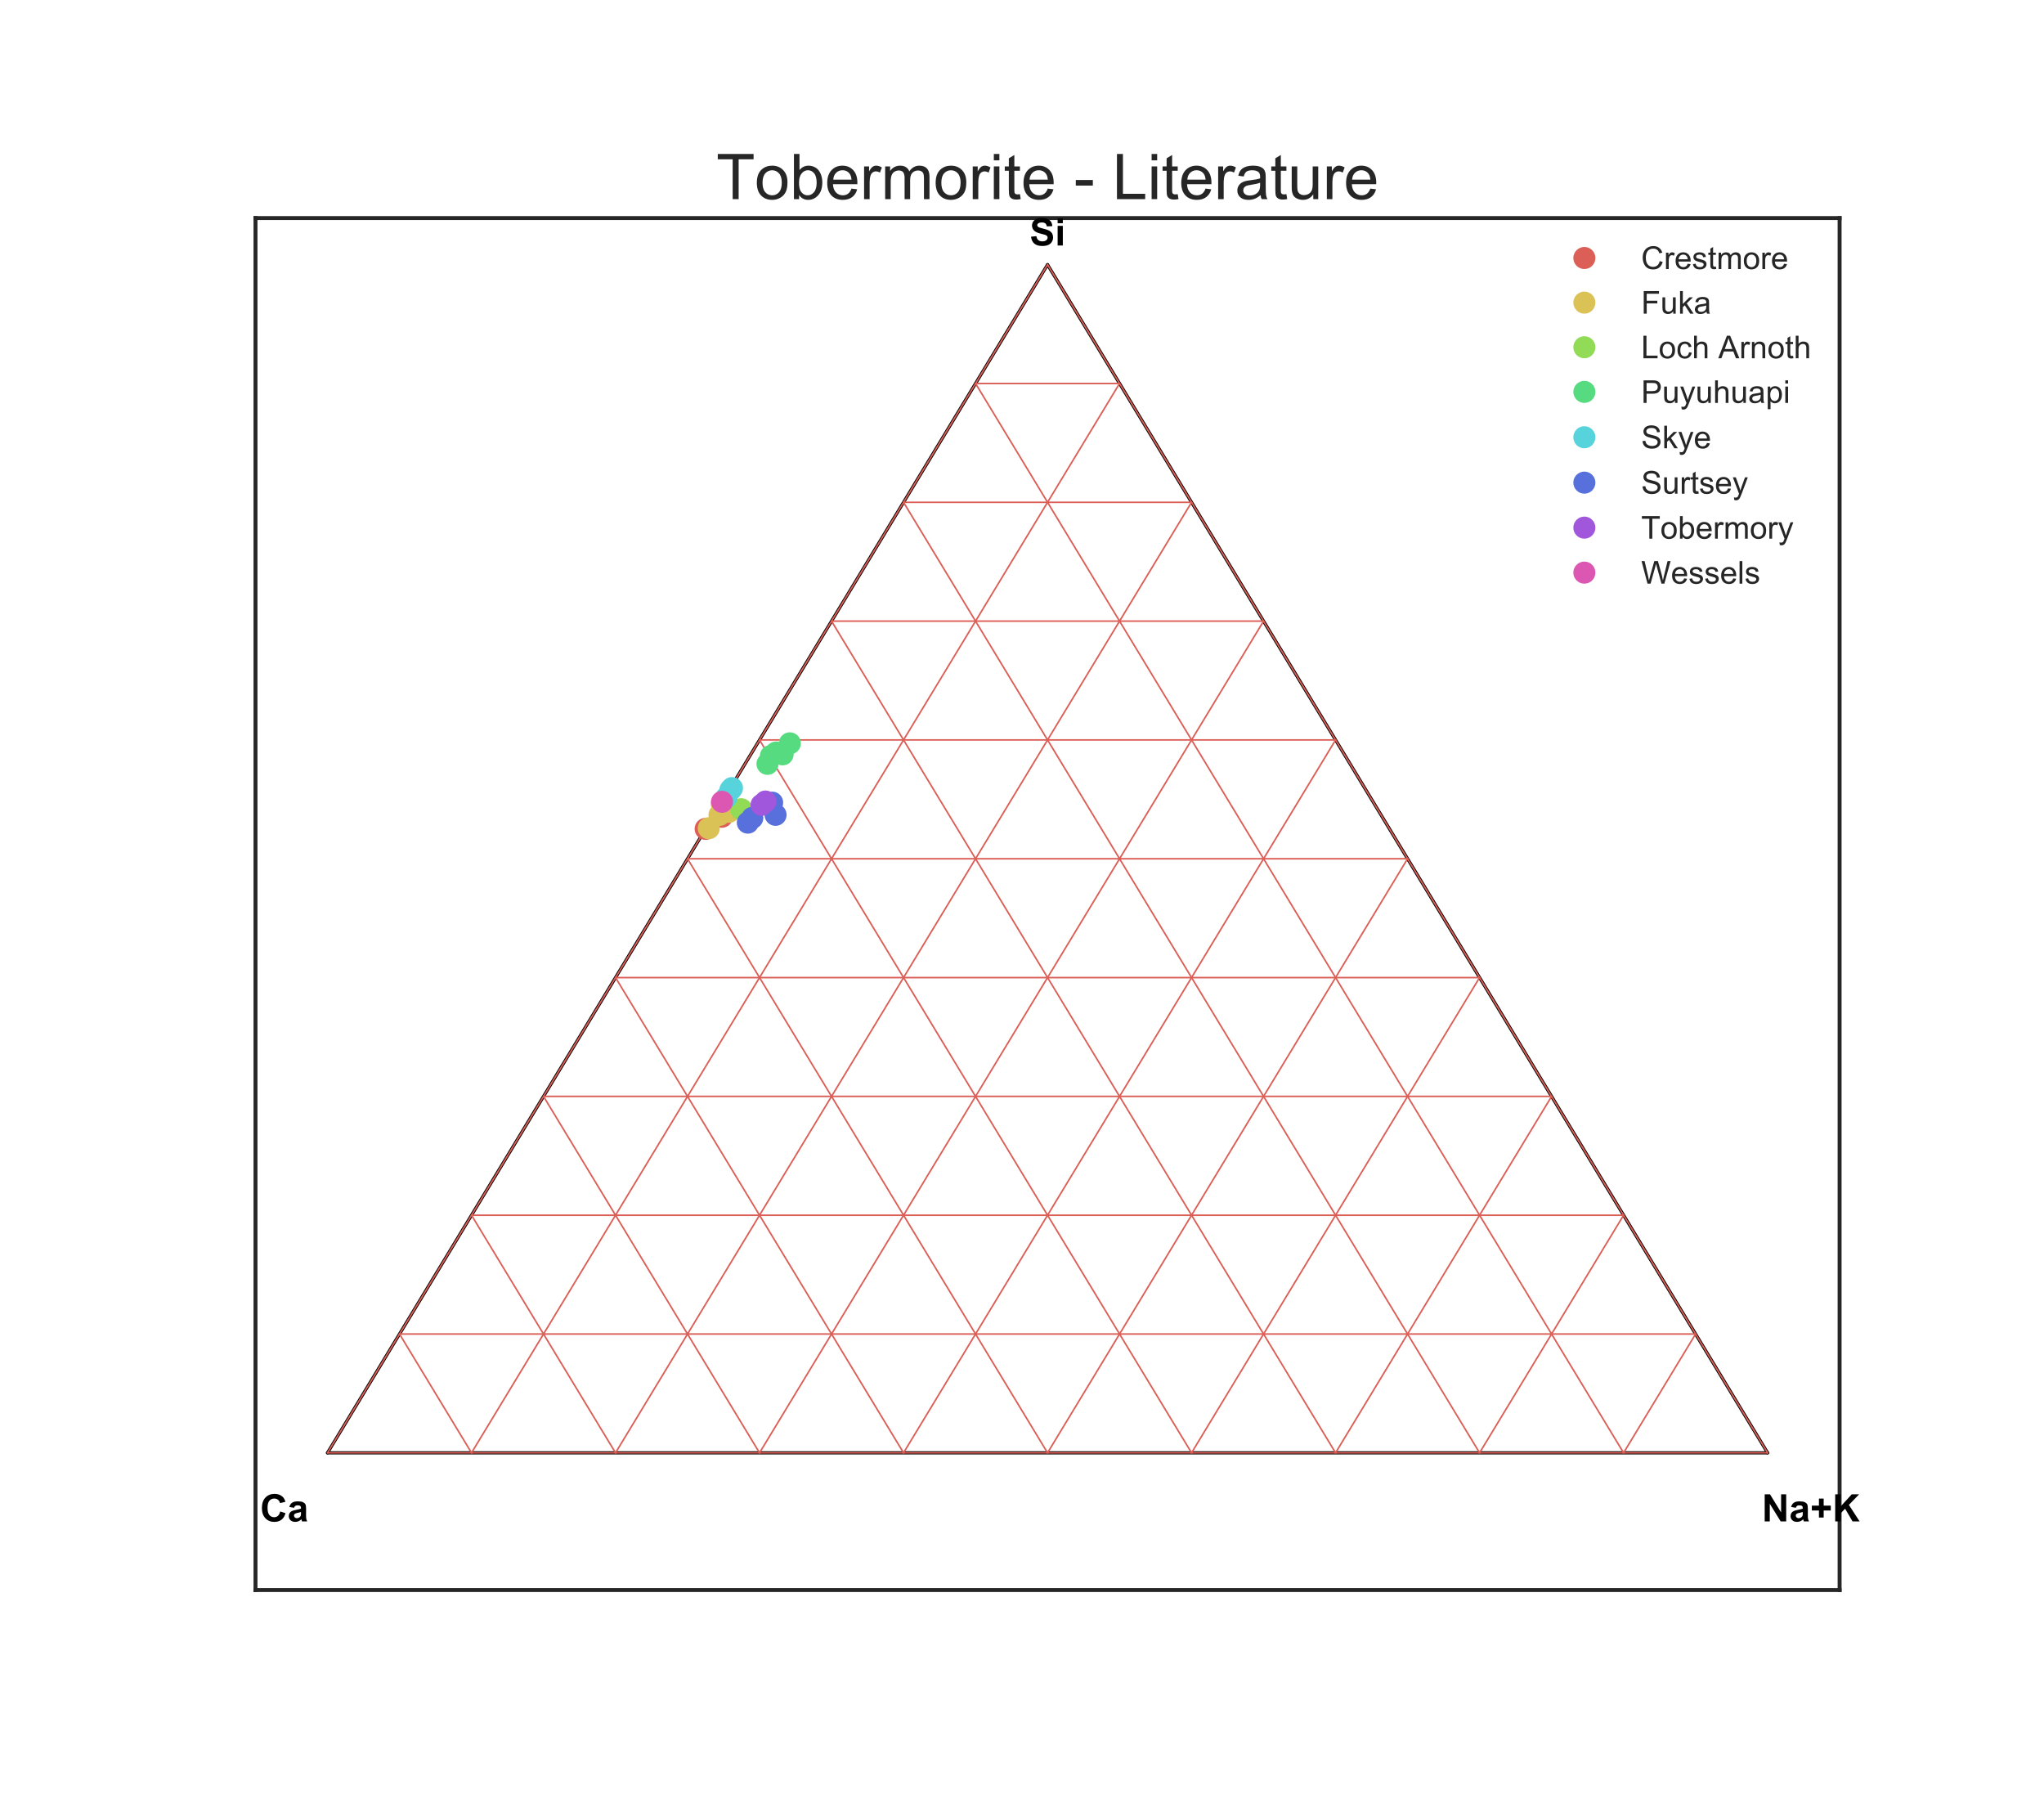<?xml version="1.0" encoding="utf-8" standalone="no"?>
<!DOCTYPE svg PUBLIC "-//W3C//DTD SVG 1.1//EN"
  "http://www.w3.org/Graphics/SVG/1.1/DTD/svg11.dtd">
<!-- Created with matplotlib (http://matplotlib.org/) -->
<svg height="576pt" version="1.1" viewBox="0 0 648 576" width="648pt" xmlns="http://www.w3.org/2000/svg" xmlns:xlink="http://www.w3.org/1999/xlink">
 <defs>
  <style type="text/css">
*{stroke-linecap:butt;stroke-linejoin:round;}
  </style>
 </defs>
 <g id="figure_1">
  <g id="patch_1">
   <path d="M 0 576 
L 648 576 
L 648 0 
L 0 0 
z
" style="fill:#ffffff;"/>
  </g>
  <g id="axes_1">
   <g id="patch_2">
    <path d="M 81 504 
L 583.2 504 
L 583.2 69.12 
L 81 69.12 
z
" style="fill:#ffffff;"/>
   </g>
   <g id="matplotlib.axis_1"/>
   <g id="matplotlib.axis_2"/>
   <g id="line2d_1">
    <path clip-path="url(#pa79b3be5ca)" d="M 332.1 83.895 
L 560.373 460.512 
" style="fill:none;stroke:#000000;stroke-linecap:round;"/>
   </g>
   <g id="line2d_2">
    <path clip-path="url(#pa79b3be5ca)" d="M 103.827 460.512 
L 560.373 460.512 
" style="fill:none;stroke:#000000;stroke-linecap:round;"/>
   </g>
   <g id="line2d_3">
    <path clip-path="url(#pa79b3be5ca)" d="M 332.1 83.895 
L 103.827 460.512 
" style="fill:none;stroke:#000000;stroke-linecap:round;"/>
   </g>
   <g id="line2d_4">
    <path clip-path="url(#pa79b3be5ca)" d="M 332.1 83.895 
L 560.373 460.512 
" style="fill:none;stroke:#db5f57;stroke-linecap:round;stroke-width:0.5;"/>
   </g>
   <g id="line2d_5">
    <path clip-path="url(#pa79b3be5ca)" d="M 309.273 121.557 
L 514.718 460.512 
" style="fill:none;stroke:#db5f57;stroke-linecap:round;stroke-width:0.5;"/>
   </g>
   <g id="line2d_6">
    <path clip-path="url(#pa79b3be5ca)" d="M 286.445 159.218 
L 469.064 460.512 
" style="fill:none;stroke:#db5f57;stroke-linecap:round;stroke-width:0.5;"/>
   </g>
   <g id="line2d_7">
    <path clip-path="url(#pa79b3be5ca)" d="M 263.618 196.88 
L 423.409 460.512 
" style="fill:none;stroke:#db5f57;stroke-linecap:round;stroke-width:0.5;"/>
   </g>
   <g id="line2d_8">
    <path clip-path="url(#pa79b3be5ca)" d="M 240.791 234.542 
L 377.755 460.512 
" style="fill:none;stroke:#db5f57;stroke-linecap:round;stroke-width:0.5;"/>
   </g>
   <g id="line2d_9">
    <path clip-path="url(#pa79b3be5ca)" d="M 217.964 272.203 
L 332.1 460.512 
" style="fill:none;stroke:#db5f57;stroke-linecap:round;stroke-width:0.5;"/>
   </g>
   <g id="line2d_10">
    <path clip-path="url(#pa79b3be5ca)" d="M 195.136 309.865 
L 286.445 460.512 
" style="fill:none;stroke:#db5f57;stroke-linecap:round;stroke-width:0.5;"/>
   </g>
   <g id="line2d_11">
    <path clip-path="url(#pa79b3be5ca)" d="M 172.309 347.527 
L 240.791 460.512 
" style="fill:none;stroke:#db5f57;stroke-linecap:round;stroke-width:0.5;"/>
   </g>
   <g id="line2d_12">
    <path clip-path="url(#pa79b3be5ca)" d="M 149.482 385.189 
L 195.136 460.512 
" style="fill:none;stroke:#db5f57;stroke-linecap:round;stroke-width:0.5;"/>
   </g>
   <g id="line2d_13">
    <path clip-path="url(#pa79b3be5ca)" d="M 126.655 422.85 
L 149.482 460.512 
" style="fill:none;stroke:#db5f57;stroke-linecap:round;stroke-width:0.5;"/>
   </g>
   <g id="line2d_14">
    <path clip-path="url(#pa79b3be5ca)" d="M 103.827 460.512 
L 560.373 460.512 
" style="fill:none;stroke:#db5f57;stroke-linecap:round;stroke-width:0.5;"/>
   </g>
   <g id="line2d_15">
    <path clip-path="url(#pa79b3be5ca)" d="M 332.1 83.895 
L 103.827 460.512 
" style="fill:none;stroke:#db5f57;stroke-linecap:round;stroke-width:0.5;"/>
   </g>
   <g id="line2d_16">
    <path clip-path="url(#pa79b3be5ca)" d="M 126.655 422.85 
L 537.545 422.85 
" style="fill:none;stroke:#db5f57;stroke-linecap:round;stroke-width:0.5;"/>
   </g>
   <g id="line2d_17">
    <path clip-path="url(#pa79b3be5ca)" d="M 354.927 121.557 
L 149.482 460.512 
" style="fill:none;stroke:#db5f57;stroke-linecap:round;stroke-width:0.5;"/>
   </g>
   <g id="line2d_18">
    <path clip-path="url(#pa79b3be5ca)" d="M 149.482 385.189 
L 514.718 385.189 
" style="fill:none;stroke:#db5f57;stroke-linecap:round;stroke-width:0.5;"/>
   </g>
   <g id="line2d_19">
    <path clip-path="url(#pa79b3be5ca)" d="M 377.755 159.218 
L 195.136 460.512 
" style="fill:none;stroke:#db5f57;stroke-linecap:round;stroke-width:0.5;"/>
   </g>
   <g id="line2d_20">
    <path clip-path="url(#pa79b3be5ca)" d="M 172.309 347.527 
L 491.891 347.527 
" style="fill:none;stroke:#db5f57;stroke-linecap:round;stroke-width:0.5;"/>
   </g>
   <g id="line2d_21">
    <path clip-path="url(#pa79b3be5ca)" d="M 400.582 196.88 
L 240.791 460.512 
" style="fill:none;stroke:#db5f57;stroke-linecap:round;stroke-width:0.5;"/>
   </g>
   <g id="line2d_22">
    <path clip-path="url(#pa79b3be5ca)" d="M 195.136 309.865 
L 469.064 309.865 
" style="fill:none;stroke:#db5f57;stroke-linecap:round;stroke-width:0.5;"/>
   </g>
   <g id="line2d_23">
    <path clip-path="url(#pa79b3be5ca)" d="M 423.409 234.542 
L 286.445 460.512 
" style="fill:none;stroke:#db5f57;stroke-linecap:round;stroke-width:0.5;"/>
   </g>
   <g id="line2d_24">
    <path clip-path="url(#pa79b3be5ca)" d="M 217.964 272.203 
L 446.236 272.203 
" style="fill:none;stroke:#db5f57;stroke-linecap:round;stroke-width:0.5;"/>
   </g>
   <g id="line2d_25">
    <path clip-path="url(#pa79b3be5ca)" d="M 446.236 272.203 
L 332.1 460.512 
" style="fill:none;stroke:#db5f57;stroke-linecap:round;stroke-width:0.5;"/>
   </g>
   <g id="line2d_26">
    <path clip-path="url(#pa79b3be5ca)" d="M 240.791 234.542 
L 423.409 234.542 
" style="fill:none;stroke:#db5f57;stroke-linecap:round;stroke-width:0.5;"/>
   </g>
   <g id="line2d_27">
    <path clip-path="url(#pa79b3be5ca)" d="M 469.064 309.865 
L 377.755 460.512 
" style="fill:none;stroke:#db5f57;stroke-linecap:round;stroke-width:0.5;"/>
   </g>
   <g id="line2d_28">
    <path clip-path="url(#pa79b3be5ca)" d="M 263.618 196.88 
L 400.582 196.88 
" style="fill:none;stroke:#db5f57;stroke-linecap:round;stroke-width:0.5;"/>
   </g>
   <g id="line2d_29">
    <path clip-path="url(#pa79b3be5ca)" d="M 491.891 347.527 
L 423.409 460.512 
" style="fill:none;stroke:#db5f57;stroke-linecap:round;stroke-width:0.5;"/>
   </g>
   <g id="line2d_30">
    <path clip-path="url(#pa79b3be5ca)" d="M 286.445 159.218 
L 377.755 159.218 
" style="fill:none;stroke:#db5f57;stroke-linecap:round;stroke-width:0.5;"/>
   </g>
   <g id="line2d_31">
    <path clip-path="url(#pa79b3be5ca)" d="M 514.718 385.189 
L 469.064 460.512 
" style="fill:none;stroke:#db5f57;stroke-linecap:round;stroke-width:0.5;"/>
   </g>
   <g id="line2d_32">
    <path clip-path="url(#pa79b3be5ca)" d="M 309.273 121.557 
L 354.927 121.557 
" style="fill:none;stroke:#db5f57;stroke-linecap:round;stroke-width:0.5;"/>
   </g>
   <g id="line2d_33">
    <path clip-path="url(#pa79b3be5ca)" d="M 537.545 422.85 
L 514.718 460.512 
" style="fill:none;stroke:#db5f57;stroke-linecap:round;stroke-width:0.5;"/>
   </g>
   <g id="line2d_34">
    <path clip-path="url(#pa79b3be5ca)" d="M 332.1 83.895 
L 332.1 83.895 
" style="fill:none;stroke:#db5f57;stroke-linecap:round;stroke-width:0.5;"/>
   </g>
   <g id="line2d_35">
    <path clip-path="url(#pa79b3be5ca)" d="M 560.373 460.512 
L 560.373 460.512 
" style="fill:none;stroke:#db5f57;stroke-linecap:round;stroke-width:0.5;"/>
   </g>
   <g id="line2d_36">
    <defs>
     <path d="M 0 3.5 
C 0.928 3.5 1.819 3.131 2.475 2.475 
C 3.131 1.819 3.5 0.928 3.5 0 
C 3.5 -0.928 3.131 -1.819 2.475 -2.475 
C 1.819 -3.131 0.928 -3.5 0 -3.5 
C -0.928 -3.5 -1.819 -3.131 -2.475 -2.475 
C -3.131 -1.819 -3.5 -0.928 -3.5 0 
C -3.5 0.928 -3.131 1.819 -2.475 2.475 
C -1.819 3.131 -0.928 3.5 0 3.5 
z
" id="m5cf63c5ee0"/>
    </defs>
    <g clip-path="url(#pa79b3be5ca)">
     <use style="fill:#db5f57;" x="228.845" xlink:href="#m5cf63c5ee0" y="258.893"/>
     <use style="fill:#db5f57;" x="223.71" xlink:href="#m5cf63c5ee0" y="262.722"/>
    </g>
   </g>
   <g id="line2d_37">
    <defs>
     <path d="M 0 3.5 
C 0.928 3.5 1.819 3.131 2.475 2.475 
C 3.131 1.819 3.5 0.928 3.5 0 
C 3.5 -0.928 3.131 -1.819 2.475 -2.475 
C 1.819 -3.131 0.928 -3.5 0 -3.5 
C -0.928 -3.5 -1.819 -3.131 -2.475 -2.475 
C -3.131 -1.819 -3.5 -0.928 -3.5 0 
C -3.5 0.928 -3.131 1.819 -2.475 2.475 
C -1.819 3.131 -0.928 3.5 0 3.5 
z
" id="mc21bb26d53"/>
    </defs>
    <g clip-path="url(#pa79b3be5ca)">
     <use style="fill:#dbc257;" x="224.707" xlink:href="#mc21bb26d53" y="262.523"/>
     <use style="fill:#dbc257;" x="228.795" xlink:href="#mc21bb26d53" y="254.702"/>
     <use style="fill:#dbc257;" x="228.094" xlink:href="#mc21bb26d53" y="258.316"/>
     <use style="fill:#dbc257;" x="231.118" xlink:href="#mc21bb26d53" y="257.325"/>
    </g>
   </g>
   <g id="line2d_38">
    <defs>
     <path d="M 0 3.5 
C 0.928 3.5 1.819 3.131 2.475 2.475 
C 3.131 1.819 3.5 0.928 3.5 0 
C 3.5 -0.928 3.131 -1.819 2.475 -2.475 
C 1.819 -3.131 0.928 -3.5 0 -3.5 
C -0.928 -3.5 -1.819 -3.131 -2.475 -2.475 
C -3.131 -1.819 -3.5 -0.928 -3.5 0 
C -3.5 0.928 -3.131 1.819 -2.475 2.475 
C -1.819 3.131 -0.928 3.5 0 3.5 
z
" id="m705ca76c1d"/>
    </defs>
    <g clip-path="url(#pa79b3be5ca)">
     <use style="fill:#91db57;" x="234.991" xlink:href="#m705ca76c1d" y="256.503"/>
    </g>
   </g>
   <g id="line2d_39">
    <defs>
     <path d="M 0 3.5 
C 0.928 3.5 1.819 3.131 2.475 2.475 
C 3.131 1.819 3.5 0.928 3.5 0 
C 3.5 -0.928 3.131 -1.819 2.475 -2.475 
C 1.819 -3.131 0.928 -3.5 0 -3.5 
C -0.928 -3.5 -1.819 -3.131 -2.475 -2.475 
C -3.131 -1.819 -3.5 -0.928 -3.5 0 
C -3.5 0.928 -3.131 1.819 -2.475 2.475 
C -1.819 3.131 -0.928 3.5 0 3.5 
z
" id="m751256c9f7"/>
    </defs>
    <g clip-path="url(#pa79b3be5ca)">
     <use style="fill:#57db80;" x="244.402" xlink:href="#m751256c9f7" y="239.602"/>
     <use style="fill:#57db80;" x="246.059" xlink:href="#m751256c9f7" y="238.527"/>
     <use style="fill:#57db80;" x="248.107" xlink:href="#m751256c9f7" y="239.109"/>
     <use style="fill:#57db80;" x="243.31" xlink:href="#m751256c9f7" y="242.124"/>
     <use style="fill:#57db80;" x="250.397" xlink:href="#m751256c9f7" y="235.619"/>
    </g>
   </g>
   <g id="line2d_40">
    <defs>
     <path d="M 0 3.5 
C 0.928 3.5 1.819 3.131 2.475 2.475 
C 3.131 1.819 3.5 0.928 3.5 0 
C 3.5 -0.928 3.131 -1.819 2.475 -2.475 
C 1.819 -3.131 0.928 -3.5 0 -3.5 
C -0.928 -3.5 -1.819 -3.131 -2.475 -2.475 
C -3.131 -1.819 -3.5 -0.928 -3.5 0 
C -3.5 0.928 -3.131 1.819 -2.475 2.475 
C -1.819 3.131 -0.928 3.5 0 3.5 
z
" id="m25a472859e"/>
    </defs>
    <g clip-path="url(#pa79b3be5ca)">
     <use style="fill:#57d3db;" x="232.058" xlink:href="#m25a472859e" y="249.8"/>
     <use style="fill:#57d3db;" x="231.562" xlink:href="#m25a472859e" y="250.386"/>
     <use style="fill:#57d3db;" x="230.341" xlink:href="#m25a472859e" y="252.709"/>
    </g>
   </g>
   <g id="line2d_41">
    <defs>
     <path d="M 0 3.5 
C 0.928 3.5 1.819 3.131 2.475 2.475 
C 3.131 1.819 3.5 0.928 3.5 0 
C 3.5 -0.928 3.131 -1.819 2.475 -2.475 
C 1.819 -3.131 0.928 -3.5 0 -3.5 
C -0.928 -3.5 -1.819 -3.131 -2.475 -2.475 
C -3.131 -1.819 -3.5 -0.928 -3.5 0 
C -3.5 0.928 -3.131 1.819 -2.475 2.475 
C -1.819 3.131 -0.928 3.5 0 3.5 
z
" id="m78aeba89c4"/>
    </defs>
    <g clip-path="url(#pa79b3be5ca)">
     <use style="fill:#5770db;" x="244.792" xlink:href="#m78aeba89c4" y="254.421"/>
     <use style="fill:#5770db;" x="245.873" xlink:href="#m78aeba89c4" y="258.281"/>
     <use style="fill:#5770db;" x="237.085" xlink:href="#m78aeba89c4" y="260.758"/>
     <use style="fill:#5770db;" x="238.499" xlink:href="#m78aeba89c4" y="259.259"/>
    </g>
   </g>
   <g id="line2d_42">
    <defs>
     <path d="M 0 3.5 
C 0.928 3.5 1.819 3.131 2.475 2.475 
C 3.131 1.819 3.5 0.928 3.5 0 
C 3.5 -0.928 3.131 -1.819 2.475 -2.475 
C 1.819 -3.131 0.928 -3.5 0 -3.5 
C -0.928 -3.5 -1.819 -3.131 -2.475 -2.475 
C -3.131 -1.819 -3.5 -0.928 -3.5 0 
C -3.5 0.928 -3.131 1.819 -2.475 2.475 
C -1.819 3.131 -0.928 3.5 0 3.5 
z
" id="m0e6bbed820"/>
    </defs>
    <g clip-path="url(#pa79b3be5ca)">
     <use style="fill:#a157db;" x="242.665" xlink:href="#m0e6bbed820" y="254.06"/>
     <use style="fill:#a157db;" x="241.434" xlink:href="#m0e6bbed820" y="255.099"/>
    </g>
   </g>
   <g id="line2d_43">
    <defs>
     <path d="M 0 3.5 
C 0.928 3.5 1.819 3.131 2.475 2.475 
C 3.131 1.819 3.5 0.928 3.5 0 
C 3.5 -0.928 3.131 -1.819 2.475 -2.475 
C 1.819 -3.131 0.928 -3.5 0 -3.5 
C -0.928 -3.5 -1.819 -3.131 -2.475 -2.475 
C -3.131 -1.819 -3.5 -0.928 -3.5 0 
C -3.5 0.928 -3.131 1.819 -2.475 2.475 
C -1.819 3.131 -0.928 3.5 0 3.5 
z
" id="m2f1f61b166"/>
    </defs>
    <g clip-path="url(#pa79b3be5ca)">
     <use style="fill:#db57b2;" x="228.906" xlink:href="#m2f1f61b166" y="254.15"/>
    </g>
   </g>
   <g id="patch_3">
    <path d="M 81 504 
L 81 69.12 
" style="fill:none;stroke:#262626;stroke-linecap:square;stroke-linejoin:miter;stroke-width:1.25;"/>
   </g>
   <g id="patch_4">
    <path d="M 583.2 504 
L 583.2 69.12 
" style="fill:none;stroke:#262626;stroke-linecap:square;stroke-linejoin:miter;stroke-width:1.25;"/>
   </g>
   <g id="patch_5">
    <path d="M 81 504 
L 583.2 504 
" style="fill:none;stroke:#262626;stroke-linecap:square;stroke-linejoin:miter;stroke-width:1.25;"/>
   </g>
   <g id="patch_6">
    <path d="M 81 69.12 
L 583.2 69.12 
" style="fill:none;stroke:#262626;stroke-linecap:square;stroke-linejoin:miter;stroke-width:1.25;"/>
   </g>
   <g id="text_1">
    <!-- Ca -->
    <defs>
     <path d="M 53.078 26.312 
L 67.094 21.875 
Q 63.875 10.156 56.375 4.469 
Q 48.875 -1.219 37.359 -1.219 
Q 23.094 -1.219 13.906 8.516 
Q 4.734 18.266 4.734 35.156 
Q 4.734 53.031 13.953 62.906 
Q 23.188 72.797 38.234 72.797 
Q 51.375 72.797 59.578 65.047 
Q 64.453 60.453 66.891 51.859 
L 52.594 48.438 
Q 51.312 54 47.281 57.219 
Q 43.266 60.453 37.5 60.453 
Q 29.547 60.453 24.578 54.734 
Q 19.625 49.031 19.625 36.234 
Q 19.625 22.656 24.5 16.891 
Q 29.391 11.141 37.203 11.141 
Q 42.969 11.141 47.109 14.797 
Q 51.266 18.453 53.078 26.312 
" id="Arial-BoldMT-43"/>
     <path d="M 17.438 36.031 
L 4.984 38.281 
Q 7.078 45.797 12.203 49.406 
Q 17.328 53.031 27.438 53.031 
Q 36.625 53.031 41.109 50.859 
Q 45.609 48.688 47.438 45.344 
Q 49.266 42 49.266 33.062 
L 49.125 17.047 
Q 49.125 10.203 49.781 6.953 
Q 50.438 3.719 52.25 0 
L 38.672 0 
Q 38.141 1.375 37.359 4.047 
Q 37.016 5.281 36.859 5.672 
Q 33.344 2.25 29.344 0.531 
Q 25.344 -1.172 20.797 -1.172 
Q 12.797 -1.172 8.172 3.172 
Q 3.562 7.516 3.562 14.156 
Q 3.562 18.562 5.656 22 
Q 7.766 25.438 11.547 27.266 
Q 15.328 29.109 22.469 30.469 
Q 32.078 32.281 35.797 33.844 
L 35.797 35.203 
Q 35.797 39.156 33.844 40.844 
Q 31.891 42.531 26.469 42.531 
Q 22.797 42.531 20.75 41.094 
Q 18.703 39.656 17.438 36.031 
M 35.797 24.906 
Q 33.156 24.031 27.438 22.797 
Q 21.734 21.578 19.969 20.406 
Q 17.281 18.5 17.281 15.578 
Q 17.281 12.703 19.422 10.594 
Q 21.578 8.5 24.906 8.5 
Q 28.609 8.5 31.984 10.938 
Q 34.469 12.797 35.25 15.484 
Q 35.797 17.234 35.797 22.172 
z
" id="Arial-BoldMT-61"/>
    </defs>
    <g transform="translate(82.461 482.256)scale(0.12 -0.12)">
     <use xlink:href="#Arial-BoldMT-43"/>
     <use x="72.217" xlink:href="#Arial-BoldMT-61"/>
    </g>
   </g>
   <g id="text_2">
    <!-- Na+K -->
    <defs>
     <path d="M 7.422 0 
L 7.422 71.578 
L 21.484 71.578 
L 50.781 23.781 
L 50.781 71.578 
L 64.203 71.578 
L 64.203 0 
L 49.703 0 
L 20.844 46.688 
L 20.844 0 
z
" id="Arial-BoldMT-4e"/>
     <path d="M 22.906 10.297 
L 22.906 28.906 
L 4.156 28.906 
L 4.156 41.75 
L 22.906 41.75 
L 22.906 60.359 
L 35.406 60.359 
L 35.406 41.75 
L 54.203 41.75 
L 54.203 28.906 
L 35.406 28.906 
L 35.406 10.297 
z
" id="Arial-BoldMT-2b"/>
     <path d="M 7.469 0 
L 7.469 71.578 
L 21.922 71.578 
L 21.922 39.797 
L 51.125 71.578 
L 70.562 71.578 
L 43.609 43.703 
L 72.016 0 
L 53.328 0 
L 33.641 33.594 
L 21.922 21.625 
L 21.922 0 
z
" id="Arial-BoldMT-4b"/>
    </defs>
    <g transform="translate(558.562 482.256)scale(0.12 -0.12)">
     <use xlink:href="#Arial-BoldMT-4e"/>
     <use x="72.217" xlink:href="#Arial-BoldMT-61"/>
     <use x="127.832" xlink:href="#Arial-BoldMT-2b"/>
     <use x="186.23" xlink:href="#Arial-BoldMT-4b"/>
    </g>
   </g>
   <g id="text_3">
    <!-- Si -->
    <defs>
     <path d="M 3.609 23.297 
L 17.672 24.656 
Q 18.953 17.578 22.828 14.25 
Q 26.703 10.938 33.297 10.938 
Q 40.281 10.938 43.812 13.891 
Q 47.359 16.844 47.359 20.797 
Q 47.359 23.344 45.875 25.125 
Q 44.391 26.906 40.672 28.219 
Q 38.141 29.109 29.109 31.344 
Q 17.484 34.234 12.797 38.422 
Q 6.203 44.344 6.203 52.828 
Q 6.203 58.297 9.297 63.062 
Q 12.406 67.828 18.234 70.312 
Q 24.078 72.797 32.328 72.797 
Q 45.797 72.797 52.609 66.891 
Q 59.422 60.984 59.766 51.125 
L 45.312 50.484 
Q 44.391 56 41.328 58.422 
Q 38.281 60.844 32.172 60.844 
Q 25.875 60.844 22.312 58.25 
Q 20.016 56.594 20.016 53.812 
Q 20.016 51.266 22.172 49.469 
Q 24.906 47.172 35.453 44.672 
Q 46 42.188 51.047 39.516 
Q 56.109 36.859 58.953 32.25 
Q 61.812 27.641 61.812 20.844 
Q 61.812 14.703 58.391 9.328 
Q 54.984 3.953 48.734 1.344 
Q 42.484 -1.266 33.156 -1.266 
Q 19.578 -1.266 12.297 5 
Q 5.031 11.281 3.609 23.297 
" id="Arial-BoldMT-53"/>
     <path d="M 7.172 58.891 
L 7.172 71.578 
L 20.906 71.578 
L 20.906 58.891 
z
M 7.172 0 
L 7.172 51.859 
L 20.906 51.859 
L 20.906 0 
z
" id="Arial-BoldMT-69"/>
    </defs>
    <g transform="translate(326.431 77.818)scale(0.12 -0.12)">
     <use xlink:href="#Arial-BoldMT-53"/>
     <use x="66.699" xlink:href="#Arial-BoldMT-69"/>
    </g>
   </g>
   <g id="text_4">
    <!-- Tobermorite - Literature -->
    <defs>
     <path d="M 25.922 0 
L 25.922 63.141 
L 2.344 63.141 
L 2.344 71.578 
L 59.078 71.578 
L 59.078 63.141 
L 35.406 63.141 
L 35.406 0 
z
" id="ArialMT-54"/>
     <path d="M 3.328 25.922 
Q 3.328 40.328 11.328 47.266 
Q 18.016 53.031 27.641 53.031 
Q 38.328 53.031 45.109 46.016 
Q 51.906 39.016 51.906 26.656 
Q 51.906 16.656 48.906 10.906 
Q 45.906 5.172 40.156 2 
Q 34.422 -1.172 27.641 -1.172 
Q 16.75 -1.172 10.031 5.812 
Q 3.328 12.797 3.328 25.922 
M 12.359 25.922 
Q 12.359 15.969 16.703 11.016 
Q 21.047 6.062 27.641 6.062 
Q 34.188 6.062 38.531 11.031 
Q 42.875 16.016 42.875 26.219 
Q 42.875 35.844 38.5 40.797 
Q 34.125 45.75 27.641 45.75 
Q 21.047 45.75 16.703 40.812 
Q 12.359 35.891 12.359 25.922 
" id="ArialMT-6f"/>
     <path d="M 14.703 0 
L 6.547 0 
L 6.547 71.578 
L 15.328 71.578 
L 15.328 46.047 
Q 20.906 53.031 29.547 53.031 
Q 34.328 53.031 38.594 51.094 
Q 42.875 49.172 45.625 45.672 
Q 48.391 42.188 49.953 37.25 
Q 51.516 32.328 51.516 26.703 
Q 51.516 13.375 44.922 6.094 
Q 38.328 -1.172 29.109 -1.172 
Q 19.922 -1.172 14.703 6.5 
z
M 14.594 26.312 
Q 14.594 17 17.141 12.844 
Q 21.297 6.062 28.375 6.062 
Q 34.125 6.062 38.328 11.062 
Q 42.531 16.062 42.531 25.984 
Q 42.531 36.141 38.5 40.969 
Q 34.469 45.797 28.766 45.797 
Q 23 45.797 18.797 40.797 
Q 14.594 35.797 14.594 26.312 
" id="ArialMT-62"/>
     <path d="M 42.094 16.703 
L 51.172 15.578 
Q 49.031 7.625 43.219 3.219 
Q 37.406 -1.172 28.375 -1.172 
Q 17 -1.172 10.328 5.828 
Q 3.656 12.844 3.656 25.484 
Q 3.656 38.578 10.391 45.797 
Q 17.141 53.031 27.875 53.031 
Q 38.281 53.031 44.875 45.953 
Q 51.469 38.875 51.469 26.031 
Q 51.469 25.25 51.422 23.688 
L 12.75 23.688 
Q 13.234 15.141 17.578 10.594 
Q 21.922 6.062 28.422 6.062 
Q 33.25 6.062 36.672 8.594 
Q 40.094 11.141 42.094 16.703 
M 13.234 30.906 
L 42.188 30.906 
Q 41.609 37.453 38.875 40.719 
Q 34.672 45.797 27.984 45.797 
Q 21.922 45.797 17.797 41.75 
Q 13.672 37.703 13.234 30.906 
" id="ArialMT-65"/>
     <path d="M 6.5 0 
L 6.5 51.859 
L 14.406 51.859 
L 14.406 44 
Q 17.438 49.516 20 51.266 
Q 22.562 53.031 25.641 53.031 
Q 30.078 53.031 34.672 50.203 
L 31.641 42.047 
Q 28.422 43.953 25.203 43.953 
Q 22.312 43.953 20.016 42.219 
Q 17.719 40.484 16.75 37.406 
Q 15.281 32.719 15.281 27.156 
L 15.281 0 
z
" id="ArialMT-72"/>
     <path d="M 6.594 0 
L 6.594 51.859 
L 14.453 51.859 
L 14.453 44.578 
Q 16.891 48.391 20.938 50.703 
Q 25 53.031 30.172 53.031 
Q 35.938 53.031 39.625 50.641 
Q 43.312 48.25 44.828 43.953 
Q 50.984 53.031 60.844 53.031 
Q 68.562 53.031 72.703 48.75 
Q 76.859 44.484 76.859 35.594 
L 76.859 0 
L 68.109 0 
L 68.109 32.672 
Q 68.109 37.938 67.25 40.25 
Q 66.406 42.578 64.156 43.984 
Q 61.922 45.406 58.891 45.406 
Q 53.422 45.406 49.797 41.766 
Q 46.188 38.141 46.188 30.125 
L 46.188 0 
L 37.406 0 
L 37.406 33.688 
Q 37.406 39.547 35.25 42.469 
Q 33.109 45.406 28.219 45.406 
Q 24.516 45.406 21.359 43.453 
Q 18.219 41.5 16.797 37.734 
Q 15.375 33.984 15.375 26.906 
L 15.375 0 
z
" id="ArialMT-6d"/>
     <path d="M 6.641 61.469 
L 6.641 71.578 
L 15.438 71.578 
L 15.438 61.469 
z
M 6.641 0 
L 6.641 51.859 
L 15.438 51.859 
L 15.438 0 
z
" id="ArialMT-69"/>
     <path d="M 25.781 7.859 
L 27.047 0.094 
Q 23.344 -0.688 20.406 -0.688 
Q 15.625 -0.688 12.984 0.828 
Q 10.359 2.344 9.281 4.812 
Q 8.203 7.281 8.203 15.188 
L 8.203 45.016 
L 1.766 45.016 
L 1.766 51.859 
L 8.203 51.859 
L 8.203 64.703 
L 16.938 69.969 
L 16.938 51.859 
L 25.781 51.859 
L 25.781 45.016 
L 16.938 45.016 
L 16.938 14.703 
Q 16.938 10.938 17.406 9.859 
Q 17.875 8.797 18.922 8.156 
Q 19.969 7.516 21.922 7.516 
Q 23.391 7.516 25.781 7.859 
" id="ArialMT-74"/>
     <path id="ArialMT-20"/>
     <path d="M 3.172 21.484 
L 3.172 30.328 
L 30.172 30.328 
L 30.172 21.484 
z
" id="ArialMT-2d"/>
     <path d="M 7.328 0 
L 7.328 71.578 
L 16.797 71.578 
L 16.797 8.453 
L 52.047 8.453 
L 52.047 0 
z
" id="ArialMT-4c"/>
     <path d="M 40.438 6.391 
Q 35.547 2.25 31.031 0.531 
Q 26.516 -1.172 21.344 -1.172 
Q 12.797 -1.172 8.203 3 
Q 3.609 7.172 3.609 13.672 
Q 3.609 17.484 5.344 20.625 
Q 7.078 23.781 9.891 25.688 
Q 12.703 27.594 16.219 28.562 
Q 18.797 29.25 24.031 29.891 
Q 34.672 31.156 39.703 32.906 
Q 39.75 34.719 39.75 35.203 
Q 39.75 40.578 37.25 42.781 
Q 33.891 45.75 27.25 45.75 
Q 21.047 45.75 18.094 43.578 
Q 15.141 41.406 13.719 35.891 
L 5.125 37.062 
Q 6.297 42.578 8.984 45.969 
Q 11.672 49.359 16.75 51.188 
Q 21.828 53.031 28.516 53.031 
Q 35.156 53.031 39.297 51.469 
Q 43.453 49.906 45.406 47.531 
Q 47.359 45.172 48.141 41.547 
Q 48.578 39.312 48.578 33.453 
L 48.578 21.734 
Q 48.578 9.469 49.141 6.219 
Q 49.703 2.984 51.375 0 
L 42.188 0 
Q 40.828 2.734 40.438 6.391 
M 39.703 26.031 
Q 34.906 24.078 25.344 22.703 
Q 19.922 21.922 17.672 20.938 
Q 15.438 19.969 14.203 18.094 
Q 12.984 16.219 12.984 13.922 
Q 12.984 10.406 15.641 8.062 
Q 18.312 5.719 23.438 5.719 
Q 28.516 5.719 32.469 7.938 
Q 36.422 10.156 38.281 14.016 
Q 39.703 17 39.703 22.797 
z
" id="ArialMT-61"/>
     <path d="M 40.578 0 
L 40.578 7.625 
Q 34.516 -1.172 24.125 -1.172 
Q 19.531 -1.172 15.547 0.578 
Q 11.578 2.344 9.641 5 
Q 7.719 7.672 6.938 11.531 
Q 6.391 14.109 6.391 19.734 
L 6.391 51.859 
L 15.188 51.859 
L 15.188 23.094 
Q 15.188 16.219 15.719 13.812 
Q 16.547 10.359 19.234 8.375 
Q 21.922 6.391 25.875 6.391 
Q 29.828 6.391 33.297 8.422 
Q 36.766 10.453 38.203 13.938 
Q 39.656 17.438 39.656 24.078 
L 39.656 51.859 
L 48.438 51.859 
L 48.438 0 
z
" id="ArialMT-75"/>
    </defs>
    <g style="fill:#262626;" transform="translate(227.088 63.12)scale(0.2 -0.2)">
     <use xlink:href="#ArialMT-54"/>
     <use x="60.912" xlink:href="#ArialMT-6f"/>
     <use x="116.527" xlink:href="#ArialMT-62"/>
     <use x="172.143" xlink:href="#ArialMT-65"/>
     <use x="227.758" xlink:href="#ArialMT-72"/>
     <use x="261.059" xlink:href="#ArialMT-6d"/>
     <use x="344.359" xlink:href="#ArialMT-6f"/>
     <use x="399.975" xlink:href="#ArialMT-72"/>
     <use x="433.275" xlink:href="#ArialMT-69"/>
     <use x="455.492" xlink:href="#ArialMT-74"/>
     <use x="483.275" xlink:href="#ArialMT-65"/>
     <use x="538.891" xlink:href="#ArialMT-20"/>
     <use x="566.674" xlink:href="#ArialMT-2d"/>
     <use x="599.975" xlink:href="#ArialMT-20"/>
     <use x="627.758" xlink:href="#ArialMT-4c"/>
     <use x="683.373" xlink:href="#ArialMT-69"/>
     <use x="705.59" xlink:href="#ArialMT-74"/>
     <use x="733.373" xlink:href="#ArialMT-65"/>
     <use x="788.988" xlink:href="#ArialMT-72"/>
     <use x="822.289" xlink:href="#ArialMT-61"/>
     <use x="877.904" xlink:href="#ArialMT-74"/>
     <use x="905.688" xlink:href="#ArialMT-75"/>
     <use x="961.303" xlink:href="#ArialMT-72"/>
     <use x="994.604" xlink:href="#ArialMT-65"/>
    </g>
   </g>
   <g id="legend_1">
    <g id="line2d_44"/>
    <g id="line2d_45">
     <g>
      <use style="fill:#db5f57;" x="502.286" xlink:href="#m5cf63c5ee0" y="81.778"/>
     </g>
    </g>
    <g id="text_5">
     <!-- Crestmore -->
     <defs>
      <path d="M 58.797 25.094 
L 68.266 22.703 
Q 65.281 11.031 57.547 4.906 
Q 49.812 -1.219 38.625 -1.219 
Q 27.047 -1.219 19.797 3.484 
Q 12.547 8.203 8.766 17.141 
Q 4.984 26.078 4.984 36.328 
Q 4.984 47.516 9.25 55.828 
Q 13.531 64.156 21.406 68.469 
Q 29.297 72.797 38.766 72.797 
Q 49.516 72.797 56.828 67.328 
Q 64.156 61.859 67.047 51.953 
L 57.719 49.75 
Q 55.219 57.562 50.484 61.125 
Q 45.75 64.703 38.578 64.703 
Q 30.328 64.703 24.781 60.734 
Q 19.234 56.781 16.984 50.109 
Q 14.75 43.453 14.75 36.375 
Q 14.75 27.25 17.406 20.438 
Q 20.062 13.625 25.672 10.25 
Q 31.297 6.891 37.844 6.891 
Q 45.797 6.891 51.312 11.469 
Q 56.844 16.062 58.797 25.094 
" id="ArialMT-43"/>
      <path d="M 3.078 15.484 
L 11.766 16.844 
Q 12.5 11.625 15.844 8.844 
Q 19.188 6.062 25.203 6.062 
Q 31.25 6.062 34.172 8.516 
Q 37.109 10.984 37.109 14.312 
Q 37.109 17.281 34.516 19 
Q 32.719 20.172 25.531 21.969 
Q 15.875 24.422 12.141 26.203 
Q 8.406 27.984 6.469 31.125 
Q 4.547 34.281 4.547 38.094 
Q 4.547 41.547 6.125 44.5 
Q 7.719 47.469 10.453 49.422 
Q 12.5 50.922 16.031 51.969 
Q 19.578 53.031 23.641 53.031 
Q 29.734 53.031 34.344 51.266 
Q 38.969 49.516 41.156 46.5 
Q 43.359 43.5 44.188 38.484 
L 35.594 37.312 
Q 35.016 41.312 32.203 43.547 
Q 29.391 45.797 24.266 45.797 
Q 18.219 45.797 15.625 43.797 
Q 13.031 41.797 13.031 39.109 
Q 13.031 37.406 14.109 36.031 
Q 15.188 34.625 17.484 33.688 
Q 18.797 33.203 25.25 31.453 
Q 34.578 28.953 38.25 27.359 
Q 41.938 25.781 44.031 22.75 
Q 46.141 19.734 46.141 15.234 
Q 46.141 10.844 43.578 6.953 
Q 41.016 3.078 36.172 0.953 
Q 31.344 -1.172 25.25 -1.172 
Q 15.141 -1.172 9.844 3.031 
Q 4.547 7.234 3.078 15.484 
" id="ArialMT-73"/>
     </defs>
     <g style="fill:#262626;" transform="translate(520.286 85.278)scale(0.1 -0.1)">
      <use xlink:href="#ArialMT-43"/>
      <use x="72.217" xlink:href="#ArialMT-72"/>
      <use x="105.518" xlink:href="#ArialMT-65"/>
      <use x="161.133" xlink:href="#ArialMT-73"/>
      <use x="211.133" xlink:href="#ArialMT-74"/>
      <use x="238.916" xlink:href="#ArialMT-6d"/>
      <use x="322.217" xlink:href="#ArialMT-6f"/>
      <use x="377.832" xlink:href="#ArialMT-72"/>
      <use x="411.133" xlink:href="#ArialMT-65"/>
     </g>
    </g>
    <g id="line2d_46"/>
    <g id="line2d_47">
     <g>
      <use style="fill:#dbc257;" x="502.286" xlink:href="#mc21bb26d53" y="95.923"/>
     </g>
    </g>
    <g id="text_6">
     <!-- Fuka -->
     <defs>
      <path d="M 8.203 0 
L 8.203 71.578 
L 56.5 71.578 
L 56.5 63.141 
L 17.672 63.141 
L 17.672 40.969 
L 51.266 40.969 
L 51.266 32.516 
L 17.672 32.516 
L 17.672 0 
z
" id="ArialMT-46"/>
      <path d="M 6.641 0 
L 6.641 71.578 
L 15.438 71.578 
L 15.438 30.766 
L 36.234 51.859 
L 47.609 51.859 
L 27.781 32.625 
L 49.609 0 
L 38.766 0 
L 21.625 26.516 
L 15.438 20.562 
L 15.438 0 
z
" id="ArialMT-6b"/>
     </defs>
     <g style="fill:#262626;" transform="translate(520.286 99.423)scale(0.1 -0.1)">
      <use xlink:href="#ArialMT-46"/>
      <use x="61.084" xlink:href="#ArialMT-75"/>
      <use x="116.699" xlink:href="#ArialMT-6b"/>
      <use x="166.699" xlink:href="#ArialMT-61"/>
     </g>
    </g>
    <g id="line2d_48"/>
    <g id="line2d_49">
     <g>
      <use style="fill:#91db57;" x="502.286" xlink:href="#m705ca76c1d" y="110.068"/>
     </g>
    </g>
    <g id="text_7">
     <!-- Loch Arnoth -->
     <defs>
      <path d="M 40.438 19 
L 49.078 17.875 
Q 47.656 8.938 41.812 3.875 
Q 35.984 -1.172 27.484 -1.172 
Q 16.844 -1.172 10.375 5.781 
Q 3.906 12.75 3.906 25.734 
Q 3.906 34.125 6.688 40.422 
Q 9.469 46.734 15.156 49.875 
Q 20.844 53.031 27.547 53.031 
Q 35.984 53.031 41.359 48.75 
Q 46.734 44.484 48.25 36.625 
L 39.703 35.297 
Q 38.484 40.531 35.375 43.156 
Q 32.281 45.797 27.875 45.797 
Q 21.234 45.797 17.078 41.031 
Q 12.938 36.281 12.938 25.984 
Q 12.938 15.531 16.938 10.797 
Q 20.953 6.062 27.391 6.062 
Q 32.562 6.062 36.031 9.234 
Q 39.5 12.406 40.438 19 
" id="ArialMT-63"/>
      <path d="M 6.594 0 
L 6.594 71.578 
L 15.375 71.578 
L 15.375 45.906 
Q 21.531 53.031 30.906 53.031 
Q 36.672 53.031 40.922 50.75 
Q 45.172 48.484 47 44.484 
Q 48.828 40.484 48.828 32.859 
L 48.828 0 
L 40.047 0 
L 40.047 32.859 
Q 40.047 39.453 37.188 42.453 
Q 34.328 45.453 29.109 45.453 
Q 25.203 45.453 21.75 43.422 
Q 18.312 41.406 16.844 37.938 
Q 15.375 34.469 15.375 28.375 
L 15.375 0 
z
" id="ArialMT-68"/>
      <path d="M -0.141 0 
L 27.344 71.578 
L 37.547 71.578 
L 66.844 0 
L 56.062 0 
L 47.703 21.688 
L 17.781 21.688 
L 9.906 0 
z
M 20.516 29.391 
L 44.781 29.391 
L 37.312 49.219 
Q 33.891 58.25 32.234 64.062 
Q 30.859 57.172 28.375 50.391 
z
" id="ArialMT-41"/>
      <path d="M 6.594 0 
L 6.594 51.859 
L 14.5 51.859 
L 14.5 44.484 
Q 20.219 53.031 31 53.031 
Q 35.688 53.031 39.625 51.344 
Q 43.562 49.656 45.516 46.922 
Q 47.469 44.188 48.25 40.438 
Q 48.734 37.984 48.734 31.891 
L 48.734 0 
L 39.938 0 
L 39.938 31.547 
Q 39.938 36.922 38.906 39.578 
Q 37.891 42.234 35.281 43.812 
Q 32.672 45.406 29.156 45.406 
Q 23.531 45.406 19.453 41.844 
Q 15.375 38.281 15.375 28.328 
L 15.375 0 
z
" id="ArialMT-6e"/>
     </defs>
     <g style="fill:#262626;" transform="translate(520.286 113.568)scale(0.1 -0.1)">
      <use xlink:href="#ArialMT-4c"/>
      <use x="55.615" xlink:href="#ArialMT-6f"/>
      <use x="111.23" xlink:href="#ArialMT-63"/>
      <use x="161.23" xlink:href="#ArialMT-68"/>
      <use x="216.846" xlink:href="#ArialMT-20"/>
      <use x="244.551" xlink:href="#ArialMT-41"/>
      <use x="311.25" xlink:href="#ArialMT-72"/>
      <use x="344.551" xlink:href="#ArialMT-6e"/>
      <use x="400.166" xlink:href="#ArialMT-6f"/>
      <use x="455.781" xlink:href="#ArialMT-74"/>
      <use x="483.564" xlink:href="#ArialMT-68"/>
     </g>
    </g>
    <g id="line2d_50"/>
    <g id="line2d_51">
     <g>
      <use style="fill:#57db80;" x="502.286" xlink:href="#m751256c9f7" y="124.214"/>
     </g>
    </g>
    <g id="text_8">
     <!-- Puyuhuapi -->
     <defs>
      <path d="M 7.719 0 
L 7.719 71.578 
L 34.719 71.578 
Q 41.844 71.578 45.609 70.906 
Q 50.875 70.016 54.438 67.547 
Q 58.016 65.094 60.188 60.641 
Q 62.359 56.203 62.359 50.875 
Q 62.359 41.75 56.547 35.422 
Q 50.734 29.109 35.547 29.109 
L 17.188 29.109 
L 17.188 0 
z
M 17.188 37.547 
L 35.688 37.547 
Q 44.875 37.547 48.734 40.969 
Q 52.594 44.391 52.594 50.594 
Q 52.594 55.078 50.312 58.266 
Q 48.047 61.469 44.344 62.5 
Q 41.938 63.141 35.5 63.141 
L 17.188 63.141 
z
" id="ArialMT-50"/>
      <path d="M 6.203 -19.969 
L 5.219 -11.719 
Q 8.109 -12.5 10.25 -12.5 
Q 13.188 -12.5 14.938 -11.516 
Q 16.703 -10.547 17.828 -8.797 
Q 18.656 -7.469 20.516 -2.25 
Q 20.75 -1.516 21.297 -0.094 
L 1.609 51.859 
L 11.078 51.859 
L 21.875 21.828 
Q 23.969 16.109 25.641 9.812 
Q 27.156 15.875 29.25 21.625 
L 40.328 51.859 
L 49.125 51.859 
L 29.391 -0.875 
Q 26.219 -9.422 24.469 -12.641 
Q 22.125 -17 19.094 -19.016 
Q 16.062 -21.047 11.859 -21.047 
Q 9.328 -21.047 6.203 -19.969 
" id="ArialMT-79"/>
      <path d="M 6.594 -19.875 
L 6.594 51.859 
L 14.594 51.859 
L 14.594 45.125 
Q 17.438 49.078 21 51.047 
Q 24.562 53.031 29.641 53.031 
Q 36.281 53.031 41.359 49.609 
Q 46.438 46.188 49.016 39.953 
Q 51.609 33.734 51.609 26.312 
Q 51.609 18.359 48.75 11.984 
Q 45.906 5.609 40.453 2.219 
Q 35.016 -1.172 29 -1.172 
Q 24.609 -1.172 21.109 0.688 
Q 17.625 2.547 15.375 5.375 
L 15.375 -19.875 
z
M 14.547 25.641 
Q 14.547 15.625 18.594 10.844 
Q 22.656 6.062 28.422 6.062 
Q 34.281 6.062 38.453 11.016 
Q 42.625 15.969 42.625 26.375 
Q 42.625 36.281 38.547 41.203 
Q 34.469 46.141 28.812 46.141 
Q 23.188 46.141 18.859 40.891 
Q 14.547 35.641 14.547 25.641 
" id="ArialMT-70"/>
     </defs>
     <g style="fill:#262626;" transform="translate(520.286 127.714)scale(0.1 -0.1)">
      <use xlink:href="#ArialMT-50"/>
      <use x="66.699" xlink:href="#ArialMT-75"/>
      <use x="122.314" xlink:href="#ArialMT-79"/>
      <use x="172.314" xlink:href="#ArialMT-75"/>
      <use x="227.93" xlink:href="#ArialMT-68"/>
      <use x="283.545" xlink:href="#ArialMT-75"/>
      <use x="339.16" xlink:href="#ArialMT-61"/>
      <use x="394.775" xlink:href="#ArialMT-70"/>
      <use x="450.391" xlink:href="#ArialMT-69"/>
     </g>
    </g>
    <g id="line2d_52"/>
    <g id="line2d_53">
     <g>
      <use style="fill:#57d3db;" x="502.286" xlink:href="#m25a472859e" y="138.598"/>
     </g>
    </g>
    <g id="text_9">
     <!-- Skye -->
     <defs>
      <path d="M 4.5 23 
L 13.422 23.781 
Q 14.062 18.406 16.375 14.969 
Q 18.703 11.531 23.578 9.406 
Q 28.469 7.281 34.578 7.281 
Q 39.984 7.281 44.141 8.891 
Q 48.297 10.5 50.312 13.297 
Q 52.344 16.109 52.344 19.438 
Q 52.344 22.797 50.391 25.312 
Q 48.438 27.828 43.953 29.547 
Q 41.062 30.672 31.203 33.031 
Q 21.344 35.406 17.391 37.5 
Q 12.25 40.188 9.734 44.156 
Q 7.234 48.141 7.234 53.078 
Q 7.234 58.5 10.297 63.203 
Q 13.375 67.922 19.281 70.359 
Q 25.203 72.797 32.422 72.797 
Q 40.375 72.797 46.453 70.234 
Q 52.547 67.672 55.812 62.688 
Q 59.078 57.719 59.328 51.422 
L 50.25 50.734 
Q 49.516 57.516 45.281 60.984 
Q 41.062 64.453 32.812 64.453 
Q 24.219 64.453 20.281 61.297 
Q 16.359 58.156 16.359 53.719 
Q 16.359 49.859 19.141 47.359 
Q 21.875 44.875 33.422 42.266 
Q 44.969 39.656 49.266 37.703 
Q 55.516 34.812 58.484 30.391 
Q 61.469 25.984 61.469 20.219 
Q 61.469 14.5 58.203 9.438 
Q 54.938 4.391 48.797 1.578 
Q 42.672 -1.219 35.016 -1.219 
Q 25.297 -1.219 18.719 1.609 
Q 12.156 4.438 8.422 10.125 
Q 4.688 15.828 4.5 23 
" id="ArialMT-53"/>
     </defs>
     <g style="fill:#262626;" transform="translate(520.286 142.098)scale(0.1 -0.1)">
      <use xlink:href="#ArialMT-53"/>
      <use x="66.699" xlink:href="#ArialMT-6b"/>
      <use x="116.699" xlink:href="#ArialMT-79"/>
      <use x="166.699" xlink:href="#ArialMT-65"/>
     </g>
    </g>
    <g id="line2d_54"/>
    <g id="line2d_55">
     <g>
      <use style="fill:#5770db;" x="502.286" xlink:href="#m78aeba89c4" y="152.982"/>
     </g>
    </g>
    <g id="text_10">
     <!-- Surtsey -->
     <g style="fill:#262626;" transform="translate(520.286 156.482)scale(0.1 -0.1)">
      <use xlink:href="#ArialMT-53"/>
      <use x="66.699" xlink:href="#ArialMT-75"/>
      <use x="122.314" xlink:href="#ArialMT-72"/>
      <use x="155.615" xlink:href="#ArialMT-74"/>
      <use x="183.398" xlink:href="#ArialMT-73"/>
      <use x="233.398" xlink:href="#ArialMT-65"/>
      <use x="289.014" xlink:href="#ArialMT-79"/>
     </g>
    </g>
    <g id="line2d_56"/>
    <g id="line2d_57">
     <g>
      <use style="fill:#a157db;" x="502.286" xlink:href="#m0e6bbed820" y="167.245"/>
     </g>
    </g>
    <g id="text_11">
     <!-- Tobermory -->
     <g style="fill:#262626;" transform="translate(520.286 170.745)scale(0.1 -0.1)">
      <use xlink:href="#ArialMT-54"/>
      <use x="60.912" xlink:href="#ArialMT-6f"/>
      <use x="116.527" xlink:href="#ArialMT-62"/>
      <use x="172.143" xlink:href="#ArialMT-65"/>
      <use x="227.758" xlink:href="#ArialMT-72"/>
      <use x="261.059" xlink:href="#ArialMT-6d"/>
      <use x="344.359" xlink:href="#ArialMT-6f"/>
      <use x="399.975" xlink:href="#ArialMT-72"/>
      <use x="433.275" xlink:href="#ArialMT-79"/>
     </g>
    </g>
    <g id="line2d_58"/>
    <g id="line2d_59">
     <g>
      <use style="fill:#db57b2;" x="502.286" xlink:href="#m2f1f61b166" y="181.507"/>
     </g>
    </g>
    <g id="text_12">
     <!-- Wessels -->
     <defs>
      <path d="M 20.219 0 
L 1.219 71.578 
L 10.938 71.578 
L 21.828 24.656 
Q 23.578 17.281 24.859 10.016 
Q 27.594 21.484 28.078 23.25 
L 41.703 71.578 
L 53.125 71.578 
L 63.375 35.359 
Q 67.234 21.875 68.953 10.016 
Q 70.312 16.797 72.516 25.594 
L 83.734 71.578 
L 93.266 71.578 
L 73.641 0 
L 64.5 0 
L 49.422 54.547 
Q 47.516 61.375 47.172 62.938 
Q 46.047 58.016 45.062 54.547 
L 29.891 0 
z
" id="ArialMT-57"/>
      <path d="M 6.391 0 
L 6.391 71.578 
L 15.188 71.578 
L 15.188 0 
z
" id="ArialMT-6c"/>
     </defs>
     <g style="fill:#262626;" transform="translate(520.286 185.007)scale(0.1 -0.1)">
      <use xlink:href="#ArialMT-57"/>
      <use x="94.369" xlink:href="#ArialMT-65"/>
      <use x="149.984" xlink:href="#ArialMT-73"/>
      <use x="199.984" xlink:href="#ArialMT-73"/>
      <use x="249.984" xlink:href="#ArialMT-65"/>
      <use x="305.6" xlink:href="#ArialMT-6c"/>
      <use x="327.816" xlink:href="#ArialMT-73"/>
     </g>
    </g>
   </g>
  </g>
 </g>
 <defs>
  <clipPath id="pa79b3be5ca">
   <rect height="434.88" width="502.2" x="81" y="69.12"/>
  </clipPath>
 </defs>
</svg>
